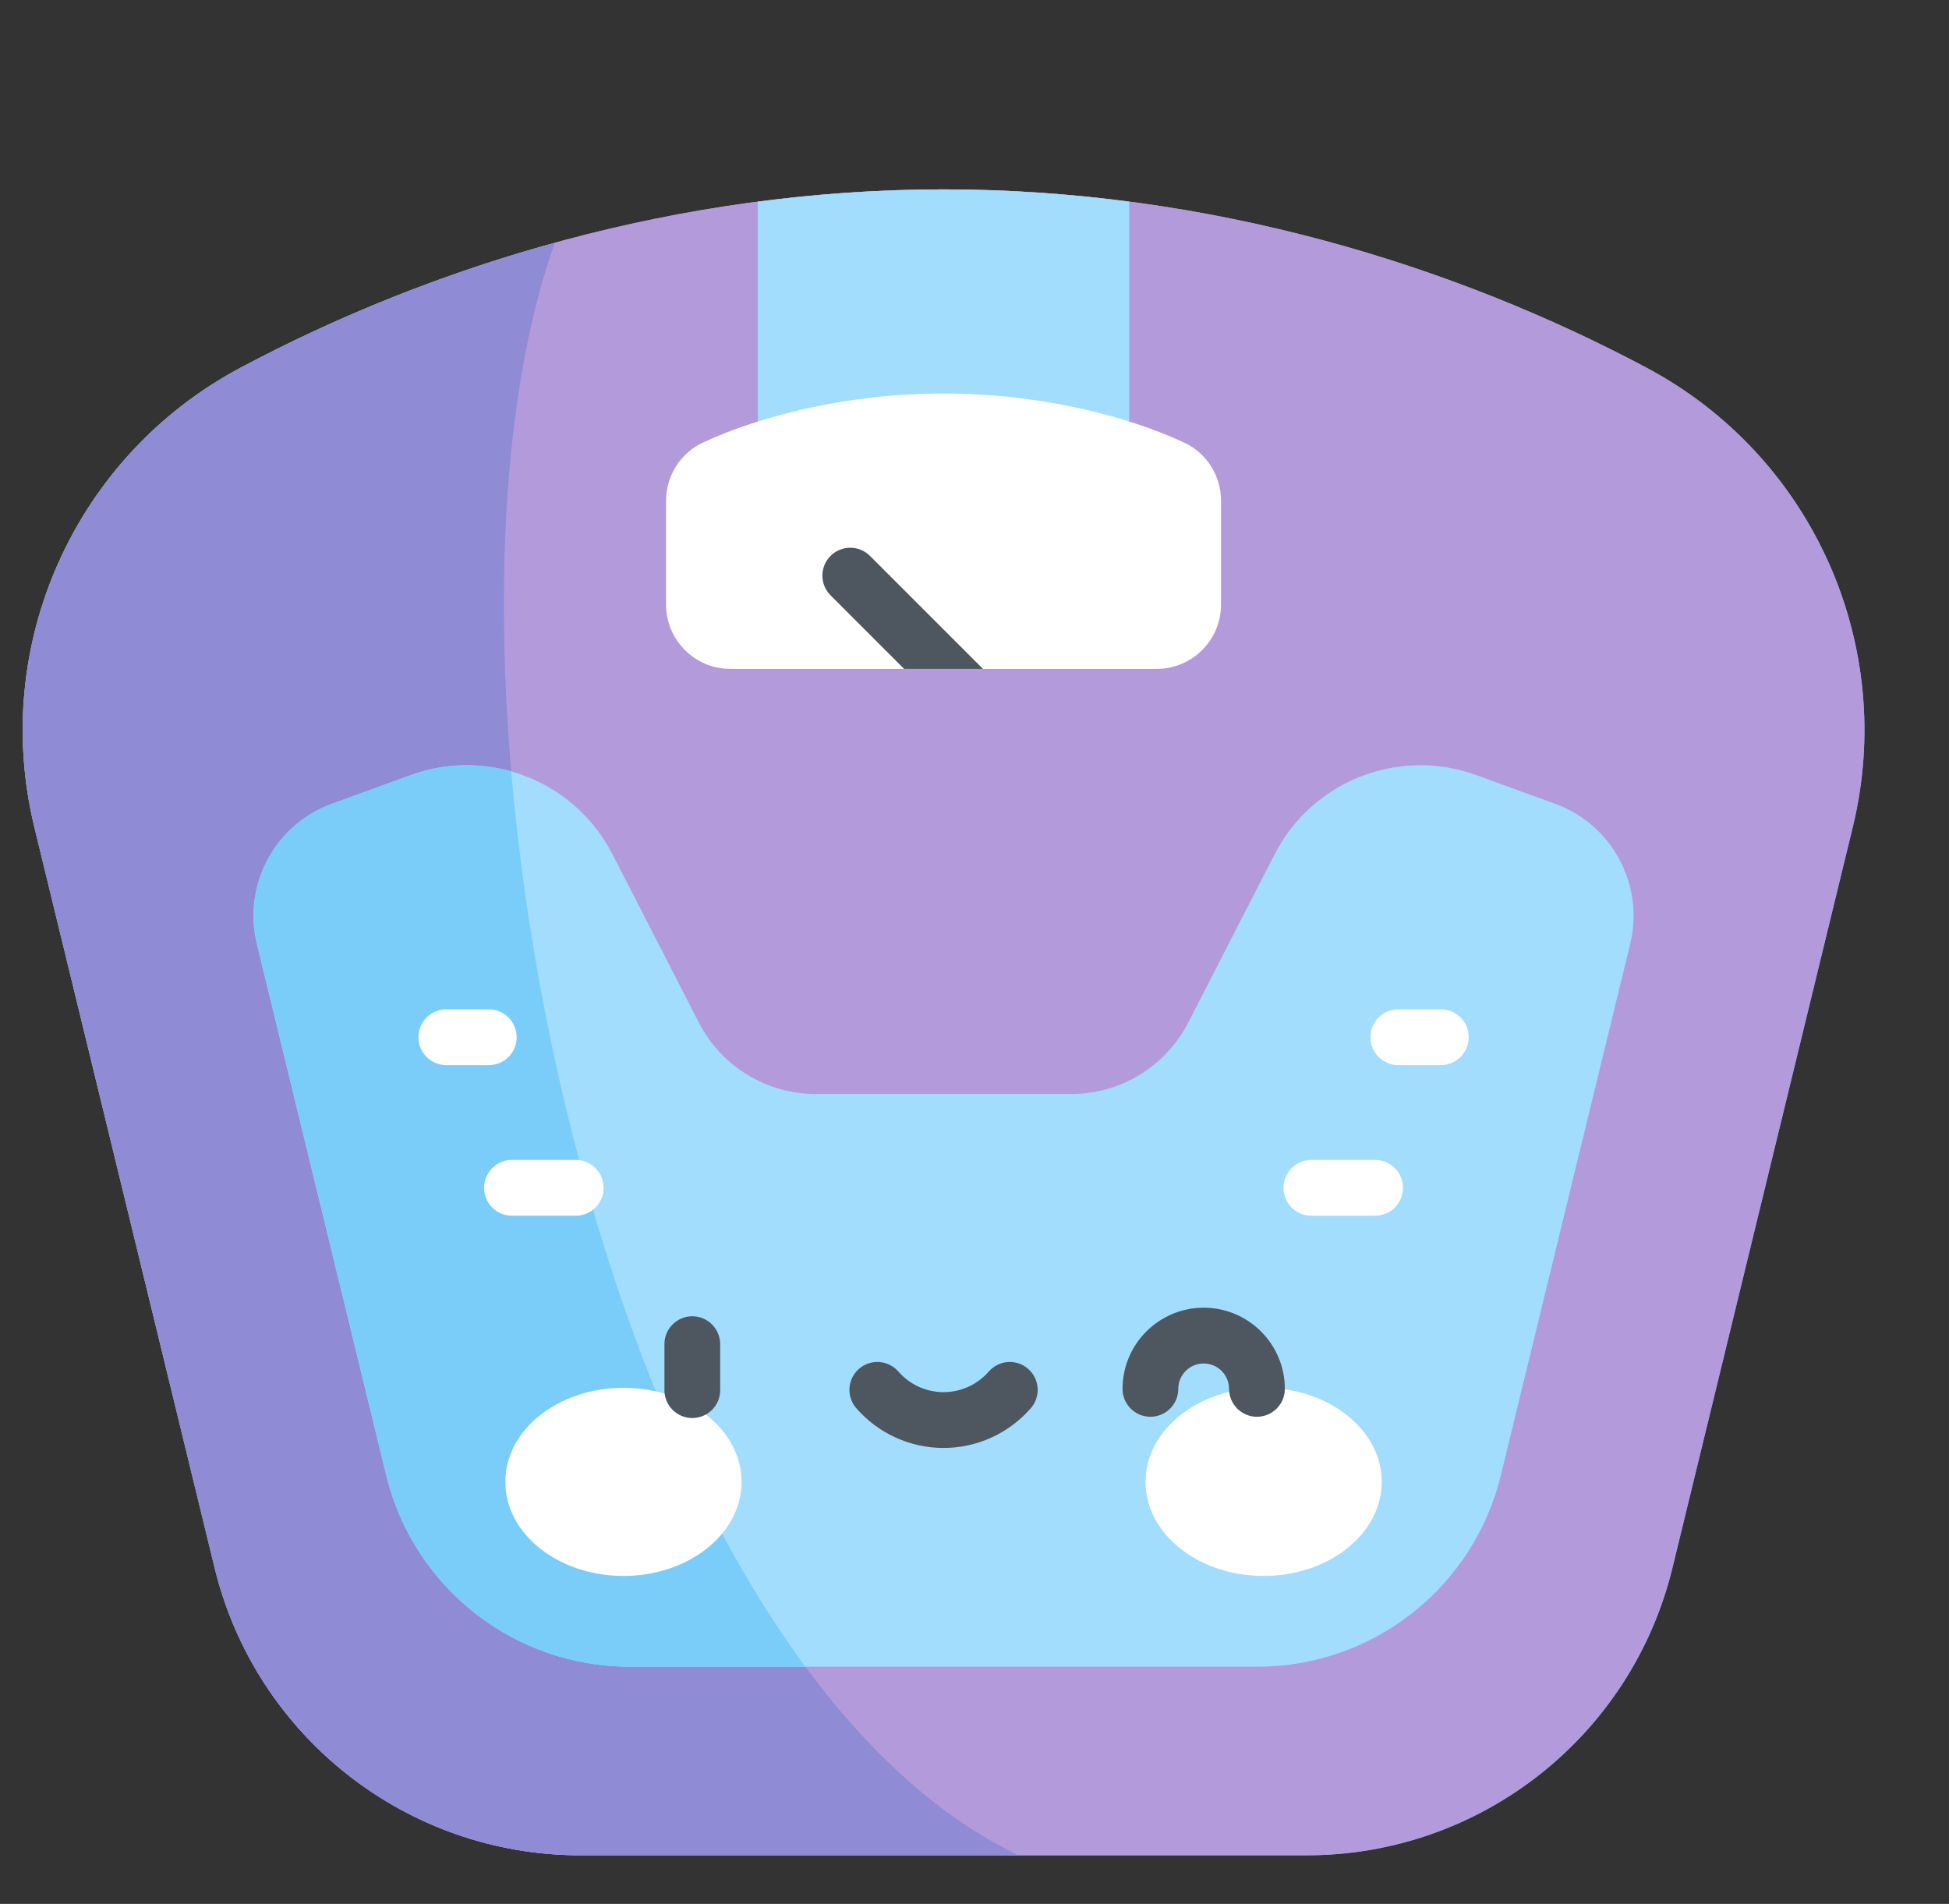 <svg width="43" height="42" viewBox="0 0 43 42" fill="none" xmlns="http://www.w3.org/2000/svg">
<rect x="0" y="0" width="43" height="42" fill="#333333" stroke="none"/>
<g clip-path="url(#clip0_837_4375)">
<path d="M0.758 18.246C-0.22 14.229 1.65 10.062 5.298 8.117C9.53 5.861 14.93 4.178 20.817 4.178C26.704 4.178 32.104 5.861 36.336 8.117C39.984 10.062 41.855 14.229 40.877 18.246L36.898 34.589C35.992 38.309 32.659 40.928 28.83 40.928H12.805C8.975 40.928 5.642 38.309 4.736 34.589L0.758 18.246Z" fill="#8DAEE1"/>
<path d="M0.758 18.246C-0.22 14.229 1.65 10.062 5.298 8.117C9.53 5.861 14.93 4.178 20.817 4.178C26.704 4.178 32.104 5.861 36.336 8.117C39.984 10.062 41.855 14.229 40.877 18.246L36.898 34.589C35.992 38.309 32.659 40.928 28.83 40.928H12.805C8.975 40.928 5.642 38.309 4.736 34.589L0.758 18.246Z" fill="#B39BDB"/>
<path d="M20.817 4.178C19.421 4.178 18.052 4.274 16.72 4.449V10.854H24.914V4.449C23.582 4.274 22.213 4.178 20.817 4.178Z" fill="#A2DDFD"/>
<path d="M12.243 5.355C9.703 6.054 7.362 7.017 5.298 8.117C1.65 10.062 -0.22 14.229 0.758 18.246L4.736 34.589C5.642 38.309 8.975 40.928 12.805 40.928H22.468C13.114 36.422 8.926 14.611 12.243 5.355Z" fill="#8F8BD5"/>
<path d="M26.939 13.336V11.048C26.939 10.498 26.624 9.996 26.126 9.764C24.881 9.183 22.951 8.68 20.817 8.68C18.683 8.68 16.753 9.183 15.508 9.764C15.01 9.996 14.695 10.498 14.695 11.048V13.336C14.695 14.12 15.331 14.756 16.115 14.756H25.519C26.303 14.756 26.939 14.12 26.939 13.336Z" fill="white"/>
<path d="M19.194 12.263C18.954 12.023 18.564 12.023 18.324 12.263C18.084 12.504 18.084 12.893 18.324 13.133L19.947 14.756H21.687L19.194 12.263Z" fill="#4E5660"/>
<path d="M28.123 18.844L26.216 22.558C25.719 23.526 24.723 24.134 23.635 24.134H17.999C16.911 24.134 15.915 23.526 15.418 22.558L13.512 18.844C12.68 17.224 10.773 16.477 9.062 17.099L7.324 17.732C6.064 18.19 5.351 19.522 5.668 20.824L8.522 32.547C9.125 35.024 11.343 36.767 13.892 36.767H27.742C30.291 36.767 32.509 35.024 33.112 32.547L35.966 20.824C36.283 19.522 35.57 18.19 34.311 17.732L32.572 17.099C30.861 16.477 28.954 17.224 28.123 18.844Z" fill="#A2DDFD"/>
<path d="M9.062 17.099L7.324 17.732C6.064 18.19 5.351 19.522 5.668 20.824L8.522 32.547C9.125 35.024 11.343 36.767 13.892 36.767H17.767C14.137 31.845 11.88 24.055 11.279 17.018C10.571 16.818 9.798 16.831 9.062 17.099Z" fill="#7ACDF9"/>
<path d="M13.755 34.765C15.194 34.765 16.361 33.836 16.361 32.69C16.361 31.544 15.194 30.615 13.755 30.615C12.316 30.615 11.149 31.544 11.149 32.69C11.149 33.836 12.316 34.765 13.755 34.765Z" fill="white"/>
<path d="M27.879 34.765C29.318 34.765 30.485 33.836 30.485 32.69C30.485 31.544 29.318 30.615 27.879 30.615C26.44 30.615 25.273 31.544 25.273 32.69C25.273 33.836 26.44 34.765 27.879 34.765Z" fill="white"/>
<path d="M15.274 31.282C14.934 31.282 14.659 31.006 14.659 30.667V29.653C14.659 29.313 14.934 29.037 15.274 29.037C15.614 29.037 15.889 29.313 15.889 29.653V30.667C15.889 31.006 15.614 31.282 15.274 31.282Z" fill="#4E5660"/>
<path d="M20.817 31.942C20.079 31.942 19.377 31.622 18.892 31.065C18.669 30.809 18.695 30.42 18.951 30.197C19.207 29.974 19.596 30 19.82 30.256C20.071 30.545 20.435 30.711 20.817 30.711C21.199 30.711 21.563 30.545 21.815 30.256C22.038 30 22.427 29.973 22.683 30.197C22.939 30.42 22.966 30.809 22.742 31.065C22.257 31.622 21.555 31.942 20.817 31.942Z" fill="#4E5660"/>
<path d="M27.731 31.254C27.392 31.254 27.116 30.978 27.116 30.638C27.116 30.33 26.865 30.078 26.556 30.078C26.247 30.078 25.996 30.33 25.996 30.638C25.996 30.978 25.721 31.254 25.381 31.254C25.041 31.254 24.766 30.978 24.766 30.638C24.766 29.651 25.569 28.848 26.556 28.848C27.543 28.848 28.347 29.651 28.347 30.638C28.347 30.978 28.071 31.254 27.731 31.254Z" fill="#4E5660"/>
<path d="M12.702 26.819H11.295C10.956 26.819 10.68 26.543 10.68 26.204C10.68 25.864 10.956 25.588 11.295 25.588H12.702C13.042 25.588 13.317 25.864 13.317 26.204C13.317 26.543 13.042 26.819 12.702 26.819Z" fill="white"/>
<path d="M10.784 23.497H9.847C9.507 23.497 9.231 23.221 9.231 22.881C9.231 22.542 9.507 22.266 9.847 22.266H10.784C11.124 22.266 11.399 22.542 11.399 22.881C11.399 23.221 11.124 23.497 10.784 23.497Z" fill="white"/>
<path d="M30.339 26.819H28.933C28.593 26.819 28.317 26.543 28.317 26.204C28.317 25.864 28.593 25.588 28.933 25.588H30.339C30.679 25.588 30.954 25.864 30.954 26.204C30.954 26.543 30.679 26.819 30.339 26.819Z" fill="white"/>
<path d="M31.788 23.497H30.85C30.51 23.497 30.235 23.221 30.235 22.881C30.235 22.542 30.51 22.266 30.85 22.266H31.788C32.128 22.266 32.403 22.542 32.403 22.881C32.403 23.221 32.128 23.497 31.788 23.497Z" fill="white"/>
</g>
<defs>
<clipPath id="clip0_837_4375">
<rect width="42" height="42" fill="white" transform="translate(0.5)"/>
</clipPath>
</defs>
</svg>

